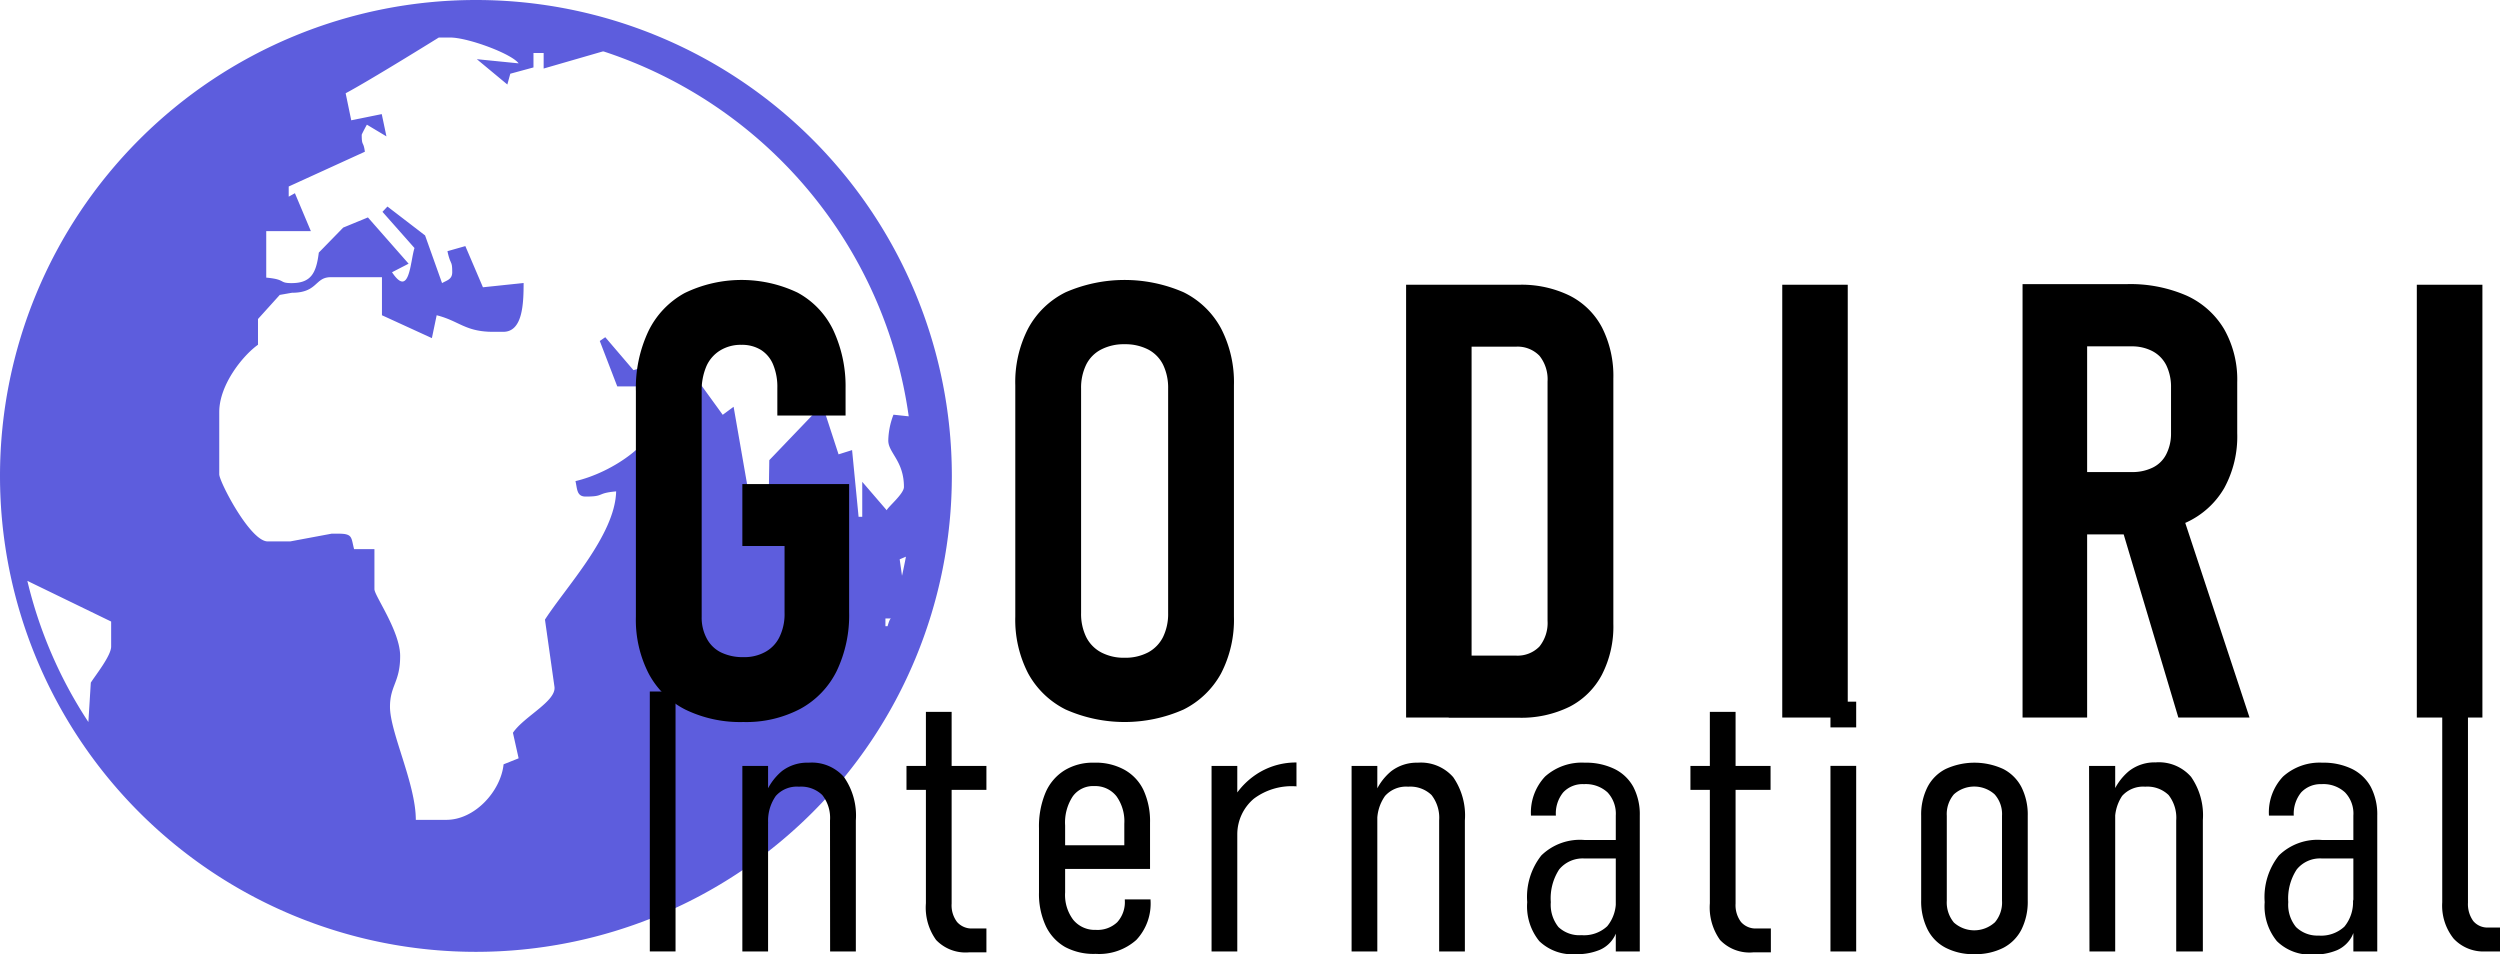 <svg xmlns="http://www.w3.org/2000/svg" viewBox="0 0 245.84 93.83"><defs><style>.cls-1{opacity:0.74;}.cls-2{fill:#2424d1;fill-rule:evenodd;}</style></defs><title>logologo-5</title><g id="Layer_2" data-name="Layer 2"><g id="Layer_1-2" data-name="Layer 1"><g class="cls-1"><path class="cls-2" d="M46.8,0A46.8,46.8,0,1,1,0,46.8,46.81,46.81,0,0,1,46.8,0ZM59.36,5.06a44.2,44.2,0,0,1,30,35.88l-1.5-.16a7.44,7.44,0,0,0-.51,2.54c0,1.21,1.54,2,1.54,4.57,0,.68-1.62,2-1.69,2.29l-2.41-2.8v3.44h-.36l-.64-6.56-1.33.42-1.59-4.88-5.22,5.45-.06,3.83-1.67,1.14L72.14,40l-1.07.79-2.4-3.31-3.59.11L63.7,36l-1.41.4-2.77-3.24-.54.37L60.7,38h2v-.76h1c.73,2,1.52.82,1.52,2,0,4.19-5.21,7.28-8.63,8.07.18.76.11,1.52,1,1.52,1.92,0,1-.33,3-.51-.1,4.29-4.95,9.42-7,12.61l.93,6.58c.24,1.43-3,2.94-4.08,4.55L51,74.57l-1.48.59c-.26,2.59-2.79,5.46-5.63,5.46h-3c0-3.54-2.54-8.6-2.54-11.11,0-2.12,1-2.41,1-5,0-2.44-2.53-5.93-2.53-6.57V54h-2c-.3-1.13-.11-1.52-1.52-1.52h-.69l-4.07.76H26.32c-1.72,0-4.76-5.88-4.76-6.6V40.51c0-2.63,2.26-5.5,3.81-6.61V31.37L27.51,29l1.19-.21c2.56,0,2.25-1.53,3.81-1.53h5.05V31l4.91,2.25L42.94,31c2.22.56,2.8,1.63,5.55,1.63h1c1.89,0,2-2.69,2-4.8l-4,.42-1.73-4.05L44,24.7c.31,1.45.47.85.47,2.07,0,.72-.55.8-1,1.07L41.8,23.15l-3.7-2.84-.49.52,3.15,3.56c-.42,1.28-.47,5-2.21,2.38l1.63-.84-4-4.55-2.43,1-2.4,2.46c-.25,2-.75,3-2.68,3-1.29,0-.51-.36-2.49-.54V22.73h4.39L29,19l-.61.34v-1l7.49-3.42c-.14-1.07-.31-.5-.31-1.66,0-.07.5-1,.51-1L38,13.41l-.46-2.19-3,.61-.55-2.66c2.34-1.24,9.16-5.48,9.16-5.48h1.12C46,3.69,50.29,5.27,51,6.23l-4.11-.41,3,2.49.29-1.06,2.28-.62,0-1.42h1V6.74l5.81-1.68ZM89.09,54.72c-.12.64-.25,1.27-.39,1.9L88.47,55l.62-.26Zm-1.46,6.1c-.11,0-.23.34-.35.76h-.21v-.76ZM8.69,71a43.57,43.57,0,0,1-6-13.88l8.24,4,0,2.46c0,.9-1.54,2.82-2,3.55L8.69,71Z"/></g><path d="M83.5,47.6V60.19A12.7,12.7,0,0,1,82.27,66a8.54,8.54,0,0,1-3.56,3.7A11.4,11.4,0,0,1,73.1,71a12.34,12.34,0,0,1-5.68-1.21,8.35,8.35,0,0,1-3.63-3.55,11.56,11.56,0,0,1-1.26-5.58V38.48a13.09,13.09,0,0,1,1.23-5.91,8.5,8.5,0,0,1,3.56-3.75,12.81,12.81,0,0,1,11.1-.05,8.24,8.24,0,0,1,3.5,3.65,13,13,0,0,1,1.23,5.74v2.7H76.44v-2.7a5.7,5.7,0,0,0-.41-2.3,3.09,3.09,0,0,0-1.2-1.45,3.52,3.52,0,0,0-1.9-.5,3.86,3.86,0,0,0-2.11.55A3.45,3.45,0,0,0,69.47,36,6,6,0,0,0,69,38.48V60.66a4.33,4.33,0,0,0,.49,2.11,3.17,3.17,0,0,0,1.4,1.38,4.87,4.87,0,0,0,2.21.47,4.25,4.25,0,0,0,2.17-.52,3.32,3.32,0,0,0,1.39-1.48,5.13,5.13,0,0,0,.49-2.37V53.69H73V47.6Z"/><path d="M104.79,69.77a8.56,8.56,0,0,1-3.68-3.54,11.47,11.47,0,0,1-1.27-5.6V37.9a11.51,11.51,0,0,1,1.27-5.61,8.42,8.42,0,0,1,3.68-3.55,14.51,14.51,0,0,1,11.6,0,8.42,8.42,0,0,1,3.68,3.55,11.51,11.51,0,0,1,1.27,5.61V60.63a11.47,11.47,0,0,1-1.27,5.6,8.56,8.56,0,0,1-3.68,3.54,14.29,14.29,0,0,1-11.6,0Zm8.12-5.62a3.49,3.49,0,0,0,1.46-1.51,5.2,5.2,0,0,0,.5-2.36V38.22a5.2,5.2,0,0,0-.5-2.36,3.39,3.39,0,0,0-1.46-1.49,4.93,4.93,0,0,0-2.32-.52,4.86,4.86,0,0,0-2.31.52,3.36,3.36,0,0,0-1.47,1.49,5.2,5.2,0,0,0-.5,2.36V60.28a5.2,5.2,0,0,0,.5,2.36,3.46,3.46,0,0,0,1.47,1.51,4.75,4.75,0,0,0,2.31.53A4.82,4.82,0,0,0,112.91,64.15Z"/><path d="M138.27,28h6.44V70.56h-6.44Zm4.19,36.47h6.62a3,3,0,0,0,2.3-.89,3.7,3.7,0,0,0,.8-2.54V37.52a3.7,3.7,0,0,0-.8-2.54,3,3,0,0,0-2.3-.89h-6.62V28h6.91a10.77,10.77,0,0,1,5,1.08,7.33,7.33,0,0,1,3.18,3.15,10.54,10.54,0,0,1,1.1,5V61.34a10.35,10.35,0,0,1-1.12,5,7.43,7.43,0,0,1-3.19,3.16,10.77,10.77,0,0,1-5,1.08h-6.88Z"/><path d="M181.7,70.56h-6.44V28h6.44Z"/><path d="M198.89,27.94h6.35V70.56h-6.35Zm2.93,18.48h7.79a4.52,4.52,0,0,0,2.08-.44A2.92,2.92,0,0,0,213,44.71a4.45,4.45,0,0,0,.49-2.07V38.1a4.86,4.86,0,0,0-.46-2.17,3.18,3.18,0,0,0-1.35-1.39,4.33,4.33,0,0,0-2.09-.48h-7.79V27.94h7.32A13.86,13.86,0,0,1,215,29.06a8.25,8.25,0,0,1,3.72,3.32A10.05,10.05,0,0,1,220,37.6v5A10.57,10.57,0,0,1,218.72,48,8.3,8.3,0,0,1,215,51.37a13.33,13.33,0,0,1-5.85,1.18h-7.32Zm6.62,4.81,5.94-1.35,6.83,20.68h-7Z"/><path d="M244.11,70.56h-6.45V28h6.45Z"/><path d="M66.43,93.56H63.9V68h2.53Z"/><path d="M73,75.32h2.53V93.56H73Zm8.62,5.36a3.63,3.63,0,0,0-.76-2.5,3,3,0,0,0-2.29-.82,2.77,2.77,0,0,0-2.28.91A4.23,4.23,0,0,0,75.54,81l-.37-2.64a5.61,5.61,0,0,1,1.73-2.54A4.1,4.1,0,0,1,79.52,75,4.2,4.2,0,0,1,83,76.42a6.62,6.62,0,0,1,1.16,4.26V93.56H81.63Z"/><path d="M89.14,75.32H97v2.35H89.14Zm2.91,17.11a5.45,5.45,0,0,1-1-3.61V70h2.53V88.85a2.7,2.7,0,0,0,.53,1.81,1.89,1.89,0,0,0,1.56.64H97v2.35H95.29A4,4,0,0,1,92.05,92.43Z"/><path d="M104.73,93.12a4.68,4.68,0,0,1-1.9-2.08,7.47,7.47,0,0,1-.66-3.28V81.43a8.55,8.55,0,0,1,.64-3.48,4.79,4.79,0,0,1,1.86-2.19,5.32,5.32,0,0,1,2.91-.76,5.82,5.82,0,0,1,3,.7,4.5,4.5,0,0,1,1.87,2,7.32,7.32,0,0,1,.64,3.21v4.54h-9.33V83.12h6.8V81a4.23,4.23,0,0,0-.77-2.7,2.66,2.66,0,0,0-2.17-1,2.47,2.47,0,0,0-2.12,1,4.67,4.67,0,0,0-.76,2.87v6.59a4.06,4.06,0,0,0,.79,2.68,2.73,2.73,0,0,0,2.23,1,2.81,2.81,0,0,0,2.1-.75,2.93,2.93,0,0,0,.75-2.15v-.1h2.53v.1a5.22,5.22,0,0,1-1.4,3.89,5.49,5.49,0,0,1-4,1.37A5.93,5.93,0,0,1,104.73,93.12Z"/><path d="M119.14,75.32h2.53V93.56h-2.53Zm8.29,2h-.07a6.2,6.2,0,0,0-4.06,1.22A4.59,4.59,0,0,0,121.67,82l-.37-3.52a7.41,7.41,0,0,1,2.64-2.58,7.06,7.06,0,0,1,3.55-.92v2.36Z"/><path d="M132.91,75.32h2.53V93.56h-2.53Zm8.61,5.36a3.63,3.63,0,0,0-.75-2.5,3,3,0,0,0-2.29-.82,2.77,2.77,0,0,0-2.28.91,4.23,4.23,0,0,0-.76,2.76l-.37-2.64a5.6,5.6,0,0,1,1.72-2.54,4.12,4.12,0,0,1,2.62-.85,4.22,4.22,0,0,1,3.49,1.42,6.62,6.62,0,0,1,1.15,4.26V93.56h-2.53Z"/><path d="M151.37,92.55a5.42,5.42,0,0,1-1.19-3.84,6.58,6.58,0,0,1,1.39-4.59,5.44,5.44,0,0,1,4.23-1.52h3.25l.25,1.82h-3.48a3,3,0,0,0-2.5,1.08,5.2,5.2,0,0,0-.82,3.21,3.5,3.5,0,0,0,.75,2.45,3,3,0,0,0,2.27.8,3.34,3.34,0,0,0,2.53-.88,3.79,3.79,0,0,0,.84-2.68l.37,1.51a4.65,4.65,0,0,1-.5,2.18,3,3,0,0,1-1.43,1.31,5.84,5.84,0,0,1-2.37.43A4.69,4.69,0,0,1,151.37,92.55Zm7.52-12.35a3.08,3.08,0,0,0-.81-2.28,3.16,3.16,0,0,0-2.31-.81,2.61,2.61,0,0,0-2.05.81A3.27,3.27,0,0,0,153,80.2h-2.45a5.16,5.16,0,0,1,1.39-3.84A5.41,5.41,0,0,1,155.85,75a6.39,6.39,0,0,1,2.92.62,4.22,4.22,0,0,1,1.85,1.77,5.83,5.83,0,0,1,.63,2.81V93.56h-2.36Z"/><path d="M166.23,75.32h7.88v2.35h-7.88Zm2.91,17.11a5.51,5.51,0,0,1-1-3.61V70h2.53V88.85a2.75,2.75,0,0,0,.53,1.81,1.9,1.9,0,0,0,1.57.64h1.37v2.35h-1.73A4,4,0,0,1,169.14,92.43Z"/><path d="M180,69h2.53v2.53H180Zm0,6.31h2.53V93.56H180Z"/><path d="M191.33,93.2a4.09,4.09,0,0,1-1.79-1.82,6.16,6.16,0,0,1-.62-2.86v-8.3a6,6,0,0,1,.62-2.82,4.1,4.1,0,0,1,1.79-1.78,6.77,6.77,0,0,1,5.66,0,4.16,4.16,0,0,1,1.79,1.78,6,6,0,0,1,.62,2.82v8.35a6.1,6.1,0,0,1-.62,2.84,4.15,4.15,0,0,1-1.79,1.8,6.06,6.06,0,0,1-2.83.62A5.91,5.91,0,0,1,191.33,93.2Zm4.82-2.48a3,3,0,0,0,.72-2.15V80.22a2.91,2.91,0,0,0-.73-2.11,3,3,0,0,0-4,0,3,3,0,0,0-.7,2.11v8.35a3.09,3.09,0,0,0,.7,2.15,3,3,0,0,0,4,0Z"/><path d="M205.43,75.32H208V93.56h-2.53ZM214,80.68a3.63,3.63,0,0,0-.75-2.5,3,3,0,0,0-2.29-.82,2.77,2.77,0,0,0-2.28.91A4.23,4.23,0,0,0,208,81l-.37-2.64a5.61,5.61,0,0,1,1.73-2.54,4.1,4.1,0,0,1,2.62-.85,4.2,4.2,0,0,1,3.48,1.42,6.62,6.62,0,0,1,1.16,4.26V93.56H214Z"/><path d="M223.9,92.55a5.42,5.42,0,0,1-1.2-3.84,6.58,6.58,0,0,1,1.4-4.59,5.44,5.44,0,0,1,4.23-1.52h3.25l.24,1.82h-3.48a2.94,2.94,0,0,0-2.49,1.08,5.2,5.2,0,0,0-.83,3.21,3.46,3.46,0,0,0,.76,2.45A3,3,0,0,0,228,92a3.36,3.36,0,0,0,2.54-.88,3.79,3.79,0,0,0,.84-2.68l.37,1.51a4.65,4.65,0,0,1-.5,2.18,3.06,3.06,0,0,1-1.44,1.31,5.84,5.84,0,0,1-2.37.43A4.67,4.67,0,0,1,223.9,92.55Zm7.52-12.35a3,3,0,0,0-.82-2.28,3.13,3.13,0,0,0-2.31-.81,2.62,2.62,0,0,0-2,.81,3.32,3.32,0,0,0-.73,2.28h-2.44a5.12,5.12,0,0,1,1.39-3.84A5.38,5.38,0,0,1,228.38,75a6.42,6.42,0,0,1,2.92.62,4.25,4.25,0,0,1,1.84,1.77,5.83,5.83,0,0,1,.63,2.81V93.56h-2.35Z"/><path d="M242.69,88.77a2.84,2.84,0,0,0,.52,1.8,1.81,1.81,0,0,0,1.47.64h1.16v2.35h-1.41a4,4,0,0,1-3.15-1.26,5.2,5.2,0,0,1-1.12-3.57V68h2.53Z"/></g></g></svg>